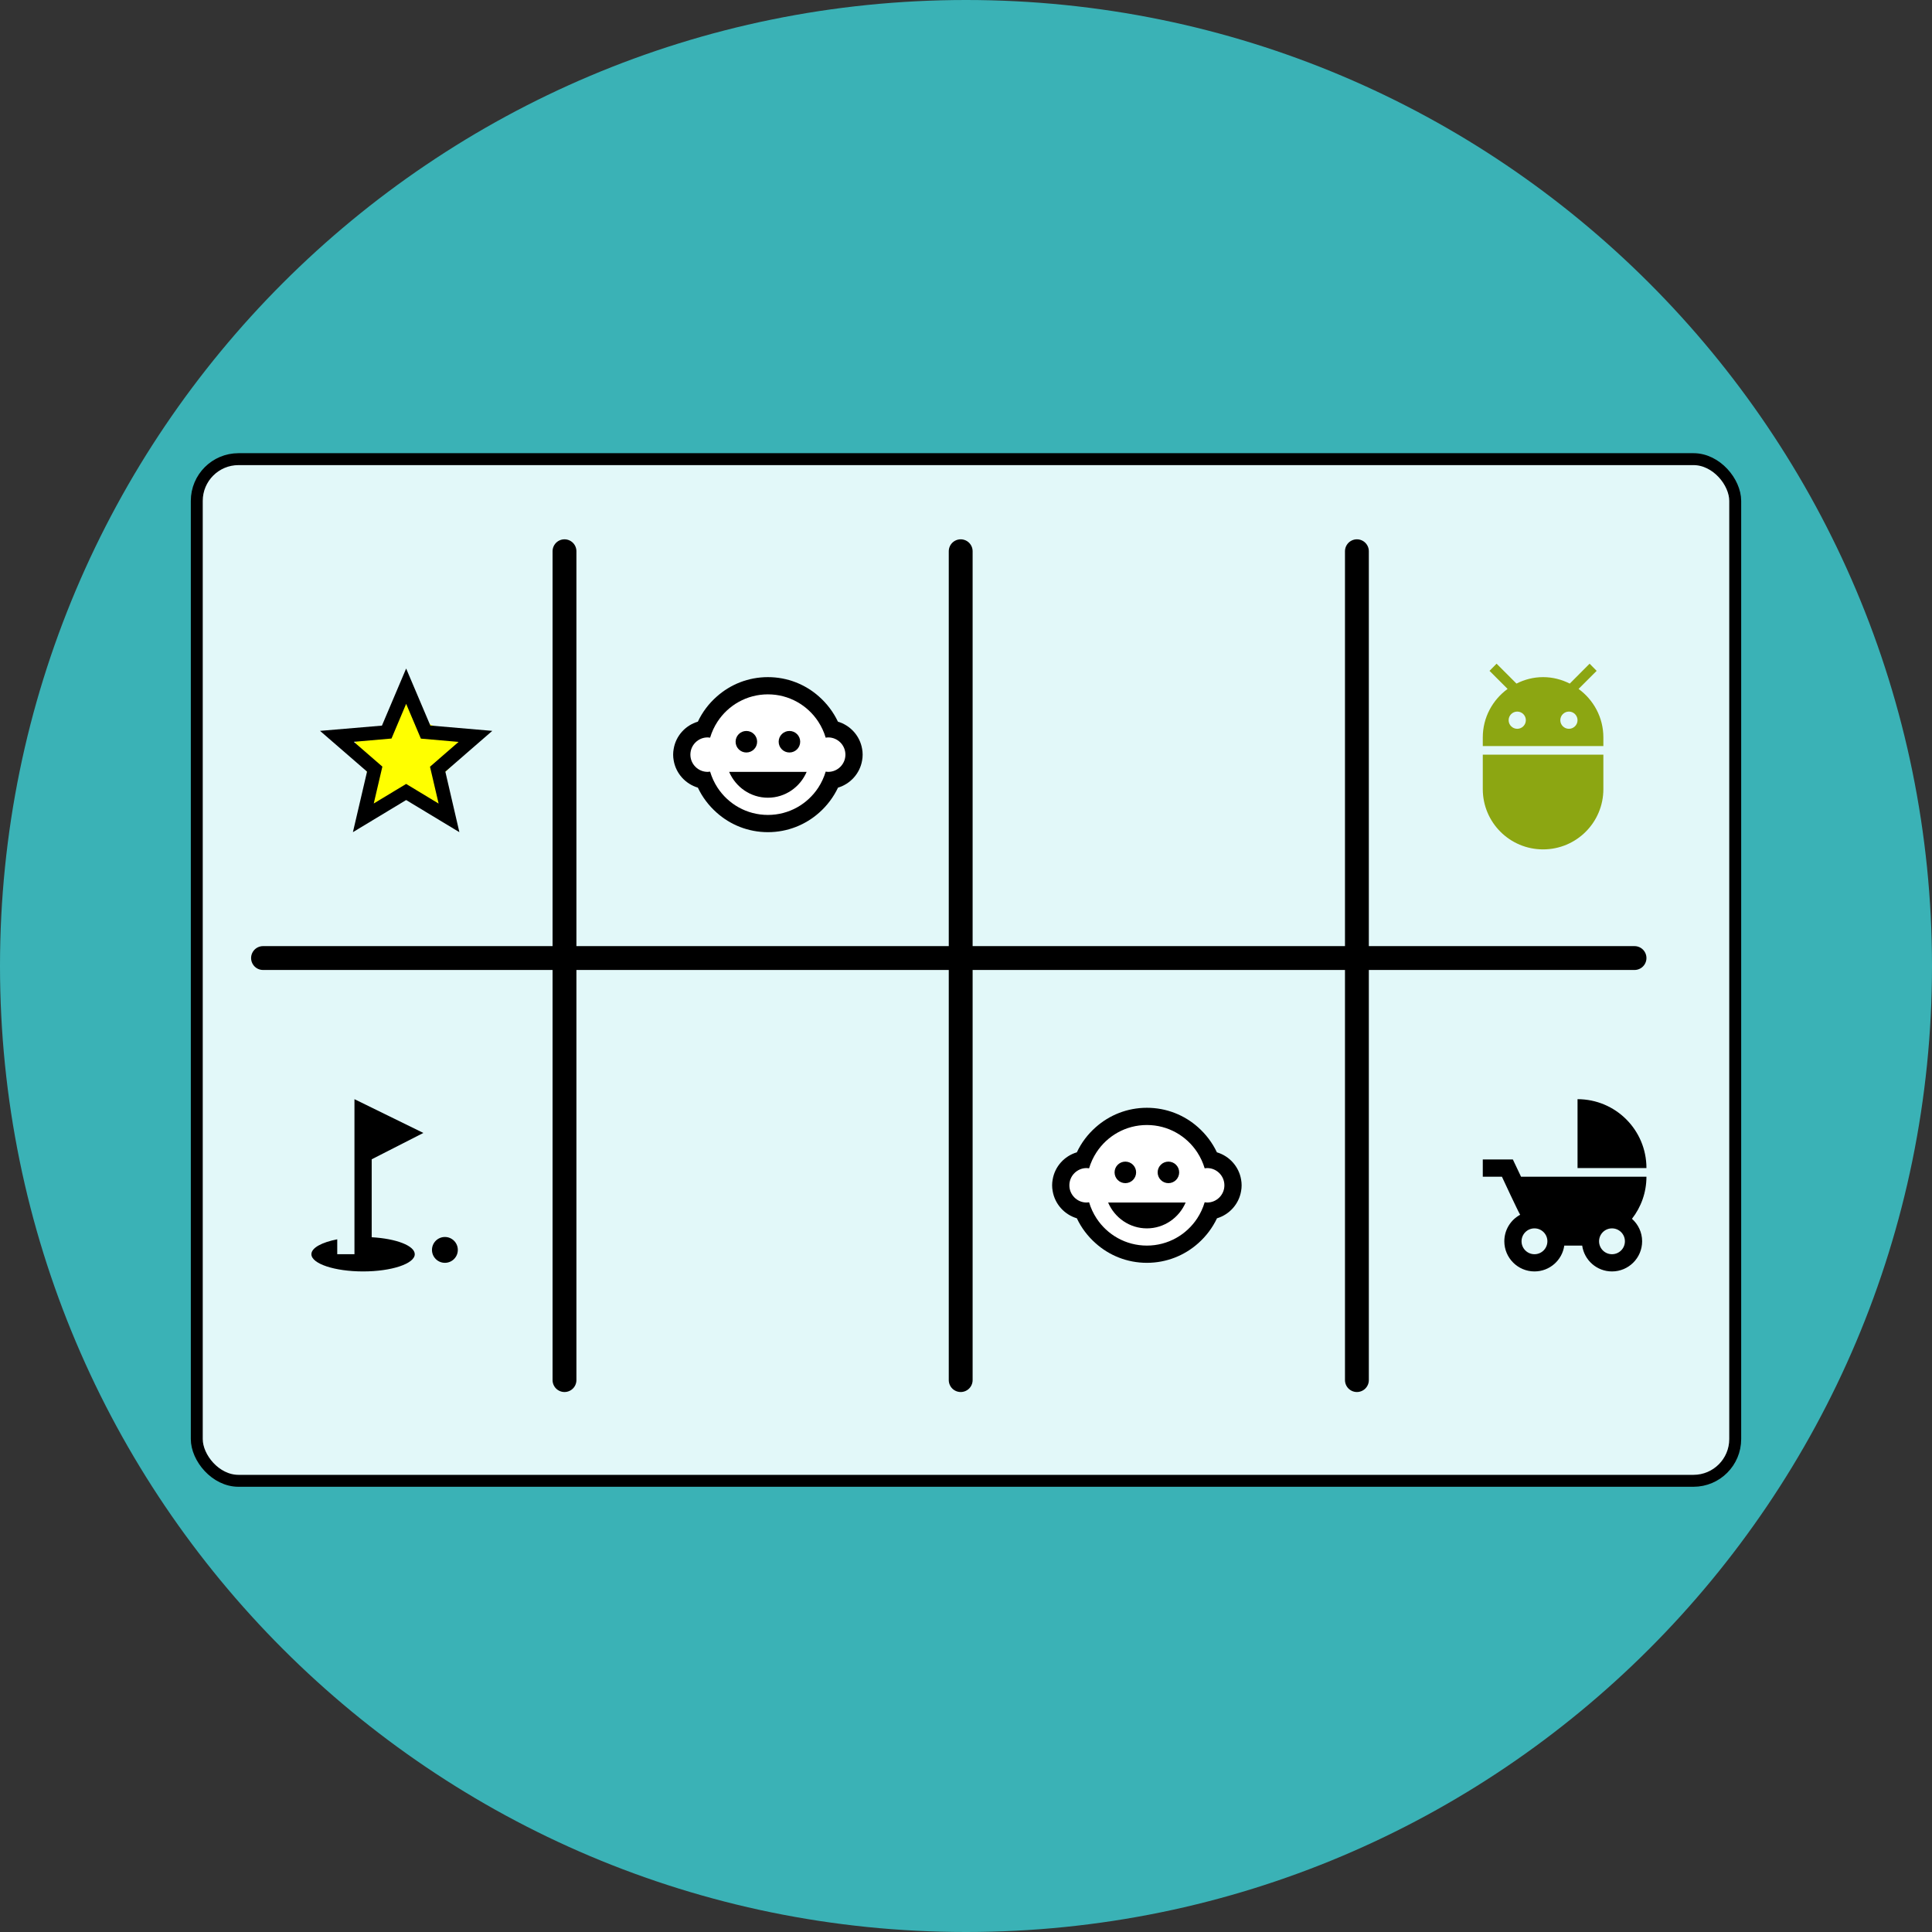 <svg width="162" height="162" viewBox="0 0 162 162" fill="none" xmlns="http://www.w3.org/2000/svg">
<rect x="0" y="0" width="162" height="162" fill="#333333" stroke="none"/>
<path d="M162 81C162 125.735 125.735 162 81 162C36.265 162 0 125.735 0 81C0 36.265 36.265 0 81 0C125.735 0 162 36.265 162 81Z" fill="#3AB2B6"/>
<rect x="16.5" y="38.5" width="129" height="85.667" rx="3.5" fill="#E2F8F9" stroke="black"/>
<line x1="22.055" y1="80.333" x2="137.056" y2="80.333" stroke="black" stroke-width="2" stroke-linecap="round"/>
<line x1="47.333" y1="46.222" x2="47.333" y2="115.722" stroke="black" stroke-width="2" stroke-linecap="round"/>
<line x1="80.555" y1="46.222" x2="80.555" y2="115.722" stroke="black" stroke-width="2" stroke-linecap="round"/>
<line x1="113.778" y1="46.222" x2="113.778" y2="115.722" stroke="black" stroke-width="2" stroke-linecap="round"/>
<g clip-path="url(#clip0_702_12)">
<path d="M132.278 92.167V97.944H138.056C138.056 94.752 135.47 92.167 132.278 92.167ZM136.842 102.198C137.601 101.223 138.056 99.996 138.056 98.667H127.54L126.854 97.222H124.333V98.667H125.937C125.937 98.667 127.302 101.606 127.468 101.859C126.673 102.285 126.139 103.123 126.139 104.083C126.139 105.477 127.273 106.611 128.667 106.611C129.938 106.611 130.992 105.672 131.166 104.444H132.668C132.841 105.672 133.896 106.611 135.167 106.611C136.561 106.611 137.694 105.477 137.694 104.083C137.694 103.332 137.362 102.661 136.842 102.198ZM128.667 105.167C128.067 105.167 127.583 104.683 127.583 104.083C127.583 103.484 128.067 103 128.667 103C129.266 103 129.75 103.484 129.75 104.083C129.75 104.683 129.266 105.167 128.667 105.167ZM135.167 105.167C134.567 105.167 134.083 104.683 134.083 104.083C134.083 103.484 134.567 103 135.167 103C135.766 103 136.25 103.484 136.25 104.083C136.25 104.683 135.766 105.167 135.167 105.167Z" fill="black"/>
</g>
<g clip-path="url(#clip1_702_12)">
<path d="M36.944 65.083C36.944 68.274 37.667 69.056 34.056 66.889C29 69.778 32.611 66.167 29.722 62.917C29.722 59.726 33.694 64 34.056 57.5C33.333 62.556 42.722 60.028 36.944 65.083Z" fill="#FFFF00"/>
<path d="M41.278 61.284L36.085 60.837L34.056 56.056L32.026 60.844L26.833 61.284L30.777 64.701L29.592 69.778L34.056 67.084L38.519 69.778L37.342 64.701L41.278 61.284ZM34.056 65.733L31.34 67.373L32.062 64.282L29.665 62.202L32.828 61.927L34.056 59.017L35.291 61.934L38.454 62.209L36.056 64.289L36.778 67.38L34.056 65.733Z" fill="black"/>
</g>
<g clip-path="url(#clip2_702_12)">
<path d="M37.306 105.889C37.904 105.889 38.389 105.404 38.389 104.806C38.389 104.207 37.904 103.722 37.306 103.722C36.707 103.722 36.222 104.207 36.222 104.806C36.222 105.404 36.707 105.889 37.306 105.889Z" fill="black"/>
<path d="M35.5 94.998L29.722 92.167V105.167H28.278V103.917C26.985 104.17 26.111 104.632 26.111 105.167C26.111 105.961 28.054 106.611 30.445 106.611C32.835 106.611 34.778 105.961 34.778 105.167C34.778 104.452 33.218 103.859 31.167 103.744V97.208L35.5 94.998Z" fill="black"/>
</g>
<g clip-path="url(#clip3_702_12)">
<path d="M124.333 66.167C124.333 68.962 126.594 71.222 129.389 71.222C132.184 71.222 134.444 68.962 134.444 66.167V63.278H124.333V66.167ZM132.364 57.767L133.881 56.251L133.289 55.651L131.628 57.319C130.949 56.98 130.198 56.778 129.389 56.778C128.58 56.778 127.829 56.98 127.157 57.319L125.489 55.651L124.897 56.251L126.413 57.767C125.157 58.684 124.333 60.158 124.333 61.833V62.556H134.444V61.833C134.444 60.158 133.621 58.684 132.364 57.767ZM127.222 61.111C126.825 61.111 126.5 60.786 126.5 60.389C126.5 59.992 126.825 59.667 127.222 59.667C127.619 59.667 127.944 59.992 127.944 60.389C127.944 60.786 127.619 61.111 127.222 61.111ZM131.556 61.111C131.158 61.111 130.833 60.786 130.833 60.389C130.833 59.992 131.158 59.667 131.556 59.667C131.953 59.667 132.278 59.992 132.278 60.389C132.278 60.786 131.953 61.111 131.556 61.111Z" fill="#8CA612"/>
</g>
<g clip-path="url(#clip4_702_12)">
<ellipse cx="96.167" cy="99.389" rx="6.5" ry="5.778" fill="white"/>
<path d="M97.972 99.208C98.471 99.208 98.875 98.804 98.875 98.305C98.875 97.807 98.471 97.403 97.972 97.403C97.474 97.403 97.07 97.807 97.07 98.305C97.07 98.804 97.474 99.208 97.972 99.208Z" fill="black"/>
<path d="M94.361 99.208C94.86 99.208 95.264 98.804 95.264 98.305C95.264 97.807 94.86 97.403 94.361 97.403C93.863 97.403 93.458 97.807 93.458 98.305C93.458 98.804 93.863 99.208 94.361 99.208Z" fill="black"/>
<path d="M104.068 99.865C104.097 99.714 104.111 99.555 104.111 99.389C104.111 99.223 104.097 99.064 104.068 98.912C103.887 97.822 103.086 96.933 102.038 96.623C101.656 95.814 101.114 95.106 100.457 94.521C99.316 93.503 97.813 92.889 96.167 92.889C94.52 92.889 93.018 93.503 91.877 94.521C91.212 95.106 90.671 95.821 90.295 96.623C89.248 96.933 88.446 97.814 88.266 98.912C88.237 99.064 88.222 99.223 88.222 99.389C88.222 99.555 88.237 99.714 88.266 99.865C88.446 100.956 89.248 101.844 90.295 102.155C90.671 102.957 91.212 103.664 91.862 104.242C93.003 105.268 94.513 105.889 96.167 105.889C97.821 105.889 99.33 105.268 100.478 104.242C101.128 103.664 101.67 102.949 102.046 102.155C103.086 101.844 103.887 100.963 104.068 99.865ZM101.222 100.833C101.15 100.833 101.085 100.819 101.013 100.812C100.868 101.296 100.659 101.743 100.392 102.155C99.489 103.534 97.936 104.444 96.167 104.444C94.397 104.444 92.844 103.534 91.942 102.155C91.674 101.743 91.465 101.296 91.321 100.812C91.248 100.819 91.183 100.833 91.111 100.833C90.317 100.833 89.667 100.183 89.667 99.389C89.667 98.594 90.317 97.944 91.111 97.944C91.183 97.944 91.248 97.959 91.321 97.966C91.465 97.482 91.674 97.034 91.942 96.623C92.844 95.243 94.397 94.333 96.167 94.333C97.936 94.333 99.489 95.243 100.392 96.623C100.659 97.034 100.868 97.482 101.013 97.966C101.085 97.959 101.15 97.944 101.222 97.944C102.017 97.944 102.667 98.594 102.667 99.389C102.667 100.183 102.017 100.833 101.222 100.833ZM92.917 100.833C93.466 102.112 94.715 103 96.167 103C97.618 103 98.868 102.112 99.417 100.833H92.917Z" fill="black"/>
</g>
<g clip-path="url(#clip5_702_12)">
<ellipse cx="64.389" cy="63.278" rx="6.5" ry="5.778" fill="white"/>
<path d="M66.195 63.097C66.693 63.097 67.097 62.693 67.097 62.194C67.097 61.696 66.693 61.292 66.195 61.292C65.696 61.292 65.292 61.696 65.292 62.194C65.292 62.693 65.696 63.097 66.195 63.097Z" fill="black"/>
<path d="M62.583 63.097C63.082 63.097 63.486 62.693 63.486 62.194C63.486 61.696 63.082 61.292 62.583 61.292C62.085 61.292 61.681 61.696 61.681 62.194C61.681 62.693 62.085 63.097 62.583 63.097Z" fill="black"/>
<path d="M72.29 63.755C72.319 63.603 72.333 63.444 72.333 63.278C72.333 63.112 72.319 62.953 72.29 62.801C72.109 61.711 71.308 60.822 70.261 60.512C69.878 59.703 69.336 58.995 68.679 58.41C67.538 57.392 66.036 56.778 64.389 56.778C62.742 56.778 61.24 57.392 60.099 58.41C59.434 58.995 58.893 59.71 58.517 60.512C57.47 60.822 56.668 61.703 56.488 62.801C56.459 62.953 56.444 63.112 56.444 63.278C56.444 63.444 56.459 63.603 56.488 63.755C56.668 64.845 57.47 65.733 58.517 66.044C58.893 66.846 59.434 67.553 60.084 68.131C61.226 69.157 62.735 69.778 64.389 69.778C66.043 69.778 67.552 69.157 68.701 68.131C69.351 67.553 69.892 66.838 70.268 66.044C71.308 65.733 72.109 64.852 72.29 63.755ZM69.445 64.722C69.372 64.722 69.307 64.708 69.235 64.701C69.091 65.184 68.881 65.632 68.614 66.044C67.711 67.423 66.158 68.333 64.389 68.333C62.62 68.333 61.067 67.423 60.164 66.044C59.897 65.632 59.687 65.184 59.543 64.701C59.471 64.708 59.406 64.722 59.333 64.722C58.539 64.722 57.889 64.072 57.889 63.278C57.889 62.483 58.539 61.833 59.333 61.833C59.406 61.833 59.471 61.848 59.543 61.855C59.687 61.371 59.897 60.923 60.164 60.512C61.067 59.132 62.62 58.222 64.389 58.222C66.158 58.222 67.711 59.132 68.614 60.512C68.881 60.923 69.091 61.371 69.235 61.855C69.307 61.848 69.372 61.833 69.445 61.833C70.239 61.833 70.889 62.483 70.889 63.278C70.889 64.072 70.239 64.722 69.445 64.722ZM61.139 64.722C61.688 66.001 62.937 66.889 64.389 66.889C65.841 66.889 67.09 66.001 67.639 64.722H61.139Z" fill="black"/>
</g>
<defs>
<clipPath id="clip0_702_12">
<rect width="17.333" height="17.333" fill="white" transform="translate(122.889 90.722)"/>
</clipPath>
<clipPath id="clip1_702_12">
<rect width="17.333" height="17.333" fill="white" transform="translate(25.389 54.611)"/>
</clipPath>
<clipPath id="clip2_702_12">
<rect width="17.333" height="17.333" fill="white" transform="translate(23.222 90.722)"/>
</clipPath>
<clipPath id="clip3_702_12">
<rect width="17.333" height="17.333" fill="white" transform="translate(120.722 54.611)"/>
</clipPath>
<clipPath id="clip4_702_12">
<rect width="17.333" height="17.333" fill="white" transform="translate(87.5 90.722)"/>
</clipPath>
<clipPath id="clip5_702_12">
<rect width="17.333" height="17.333" fill="white" transform="translate(55.722 54.611)"/>
</clipPath>
</defs>
</svg>
